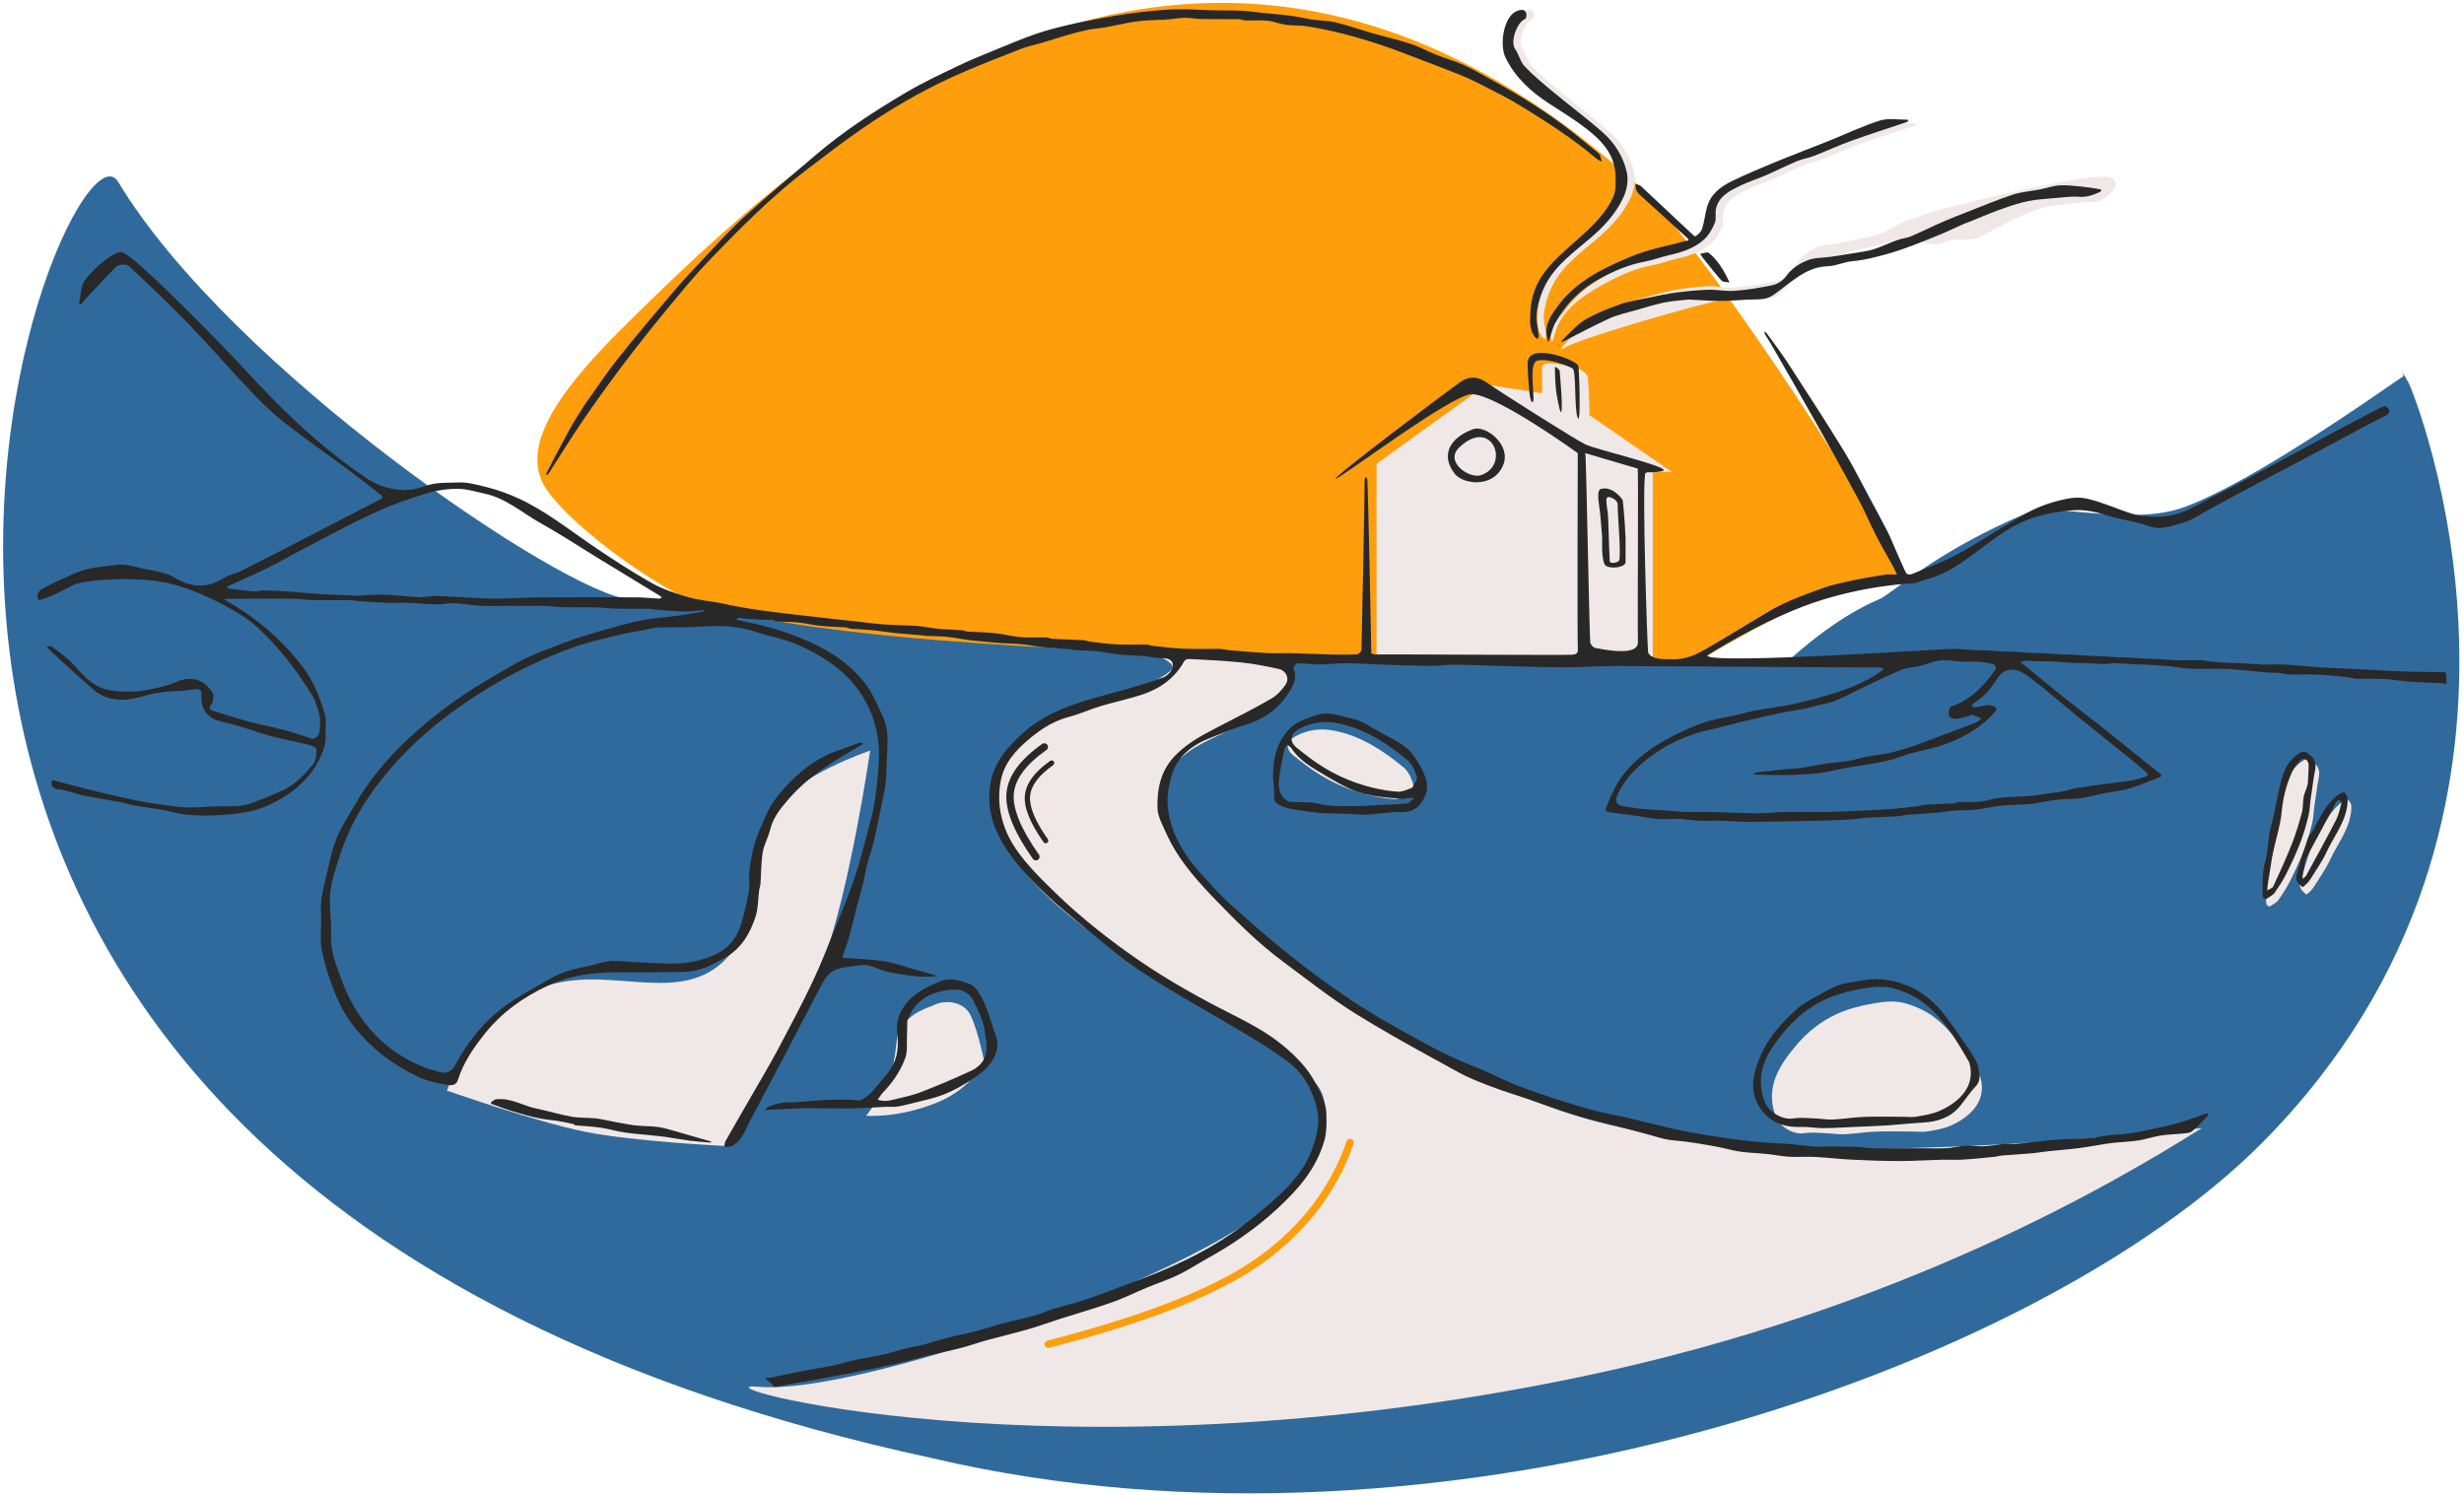 <svg width="178" height="108" viewBox="0 0 178 108" fill="none" xmlns="http://www.w3.org/2000/svg">
    <path fill-rule="evenodd" clip-rule="evenodd" d="M8.537 13.138C16.625 26.593 40.762 42.943 45.516 43.304C60.555 44.447 81.966 46.974 101.088 47.653L101.667 47.673C108.423 47.9 117.593 47.922 129.178 47.74C131.464 45.693 133.597 44.237 135.576 43.371L135.732 43.304C136.792 42.856 139.524 40.002 146.405 37.071C148.298 36.265 153.895 38.067 157.809 36.632L158 36.561C161.161 35.354 166.374 32.221 173.639 27.162C173.595 27.044 173.55 26.926 173.504 26.808C173.675 27.096 173.845 27.384 174.011 27.674C174.178 27.963 187.059 58.722 163.439 82.545C147.332 98.789 104.516 114.093 67.324 105.345C-27.271 84.904 4.582 6.559 8.537 13.138Z" fill="#306A9C"/>
    <path fill-rule="evenodd" clip-rule="evenodd" d="M167.367 60.514C167.895 59.546 168.321 58.548 169.248 57.916C169.36 57.84 169.583 57.744 169.626 57.787C169.745 57.905 169.863 58.091 169.864 58.251C169.876 59.748 168.903 60.864 168.318 62.128C168.01 62.795 167.57 63.401 167.184 64.031C167.107 64.157 167.011 64.275 166.908 64.38C166.811 64.478 166.608 64.64 166.595 64.627C166.432 64.469 166.226 64.302 166.172 64.1C166.117 63.897 166.196 63.644 166.26 63.427C166.491 62.65 166.729 61.874 166.991 61.107C167.061 60.902 167.222 60.728 167.367 60.514" fill="#F0E8E6"/>
    <path fill-rule="evenodd" clip-rule="evenodd" d="M167.212 58.084C167.137 58.572 167.136 59.047 167.028 59.495C166.866 60.167 166.665 60.835 166.414 61.479C166.123 62.229 165.782 62.961 165.421 63.68C165.183 64.154 164.887 64.601 164.586 65.039C164.48 65.192 164.277 65.279 164.121 65.399C163.787 65.655 163.703 65.248 163.705 65.157C163.723 64.331 163.68 63.506 163.929 62.686C164.111 62.087 164.095 61.431 164.2 60.806C164.271 60.384 164.406 59.974 164.497 59.556C164.633 58.929 164.748 58.297 164.886 57.67C165.121 56.602 165.369 55.544 166.427 54.927C166.638 54.803 166.737 54.804 166.95 54.943C167.43 55.255 167.633 55.617 167.506 56.201C167.375 56.811 167.324 57.438 167.212 58.084" fill="#F0E8E6"/>
    <path fill-rule="evenodd" clip-rule="evenodd" d="M143.06 77.823C142.14 76.231 141.218 74.623 139.727 73.493C139.111 73.026 138.35 72.681 137.601 72.478C136.915 72.291 136.179 72.346 135.429 72.48C134.511 72.644 133.625 72.843 132.78 73.219C131.576 73.753 130.56 74.558 129.726 75.56C128.509 77.019 127.516 78.557 128.263 80.618C128.543 81.392 129.531 82.005 130.361 81.871C130.863 81.79 131.389 81.852 131.904 81.87C132.339 81.884 132.776 81.97 133.208 81.949C133.956 81.914 134.7 81.788 135.448 81.76C136.382 81.725 137.319 81.752 138.255 81.752C138.588 81.752 138.929 81.799 139.252 81.741C139.816 81.641 140.402 81.552 140.919 81.323C142.196 80.76 143.586 79.628 143.06 77.823Z" fill="#F0E8E6"/>
    <path fill-rule="evenodd" clip-rule="evenodd" d="M62.573 80.608C62.573 80.608 64.774 80.81 67.578 79.704C70.382 78.597 71.081 76.587 71.081 76.587C71.081 76.587 70.479 73.704 69.91 73.028C69.312 72.316 68.189 72.278 67.578 72.567C67.006 72.838 65.831 73.076 65.039 74.321C64.623 74.976 64.868 76.217 64.186 78.141C63.931 78.859 62.573 80.608 62.573 80.608Z" fill="#F0E8E6"/>
    <path fill-rule="evenodd" clip-rule="evenodd" d="M32.29 78.796C32.29 78.796 38.772 81.071 42.296 81.774C45.82 82.477 52.302 82.788 52.302 82.788C52.302 82.788 57.547 74.657 59.482 69.423C61.416 64.19 62.861 54.23 62.861 54.23C62.861 54.23 57.491 56.004 55.589 58.741C53.687 61.477 55.269 66.544 52.302 69.423C48.794 72.828 43.385 69.346 38.654 71.561C33.923 73.777 32.29 78.796 32.29 78.796Z" fill="#F0E8E6"/>
    <path fill-rule="evenodd" clip-rule="evenodd" d="M54.881 100.193C61.971 100.822 87.63 91.95 93.302 85.837C95.077 83.923 96.7 80.119 95.034 78.252C90 72.611 68.132 65.206 72.462 55.209C73.909 51.87 82.873 49.493 82.873 49.493C82.873 49.493 84.448 48.709 84.664 48.332C84.879 47.954 83.985 47.548 83.985 47.548L93.302 47.703C93.302 47.703 93.181 50.018 91.965 50.945C88.602 53.506 84.664 53.506 83.985 57.197C83.037 62.353 92.475 69.59 97.529 72.364C110.352 79.403 114.244 86.036 159.057 81.505C153.111 85.224 137.455 94.625 114.131 99.486C76.033 107.426 49.069 99.678 54.881 100.193Z" fill="#F0E8E6"/>
    <path fill-rule="evenodd" clip-rule="evenodd" d="M118.33 13.385C122.532 17.201 134.465 35.35 136.634 39.891C136.749 40.13 137.213 41.833 137.213 41.833C137.213 41.833 132.521 42.768 129.875 43.888C127.228 45.008 122.53 47.861 122.53 47.861C122.53 47.861 109.008 47.994 100.172 47.697C83.372 47.132 63.181 46.818 51.213 43.888C48.614 43.252 41.499 38.377 39.454 35.317C37.275 32.058 41.053 27.552 45.335 23.332C57.289 11.551 85.798 -16.164 118.33 13.385Z" fill="#FF9E0C"/>
    <path d="M142.965 17.14C142.315 17.499 141.203 17.14 140.592 17.458C139.359 18.101 138.128 16.86 136.838 17.322C136.015 17.616 135.207 17.898 134.35 17.991C133.749 18.057 133.163 18.447 132.567 18.464C131.74 18.489 131.06 18.914 130.412 19.462C129.809 19.972 129.265 20.6 128.675 21.138C128.462 21.331 128.198 21.48 127.944 21.532C127.566 21.61 126.642 21.579 126.257 21.603C125.582 21.644 124.907 21.726 124.232 21.727C123.556 21.728 114.098 24.425 113.014 25.134C112.935 25.185 112.848 25.215 112.765 25.255C112.81 25.175 112.846 25.084 112.9 25.018C113.419 24.389 113.882 23.981 114.478 23.517C115.266 22.903 116.143 22.454 117.014 22.055C117.701 21.741 118.435 21.599 119.152 21.403C119.789 21.229 120.428 21.048 121.073 20.939C121.844 20.808 122.622 20.705 123.4 20.675C124.039 20.65 124.686 20.84 125.32 20.774C126.25 20.677 127.715 20.49 128.627 20.229C128.966 20.131 129.342 19.799 129.543 19.428C129.943 18.692 130.5 18.231 131.084 17.922C131.616 17.64 132.247 17.678 132.834 17.565C133.379 17.461 133.924 17.35 134.468 17.23C134.934 17.127 135.411 17.065 135.858 16.88C136.451 16.635 137.014 16.271 137.6 15.994C137.908 15.848 138.256 15.832 138.556 15.666C139.34 15.233 151.245 12.308 152.442 12.812C153.639 13.315 151.801 14.662 151.245 14.607C150.679 14.551 150.102 14.659 149.531 14.723C148.886 14.795 148.234 14.841 147.601 15.004C146.986 15.163 146.384 15.429 145.788 15.696C145.182 15.967 144.589 16.294 143.992 16.604C143.664 16.774 143.341 16.961 142.965 17.14Z" fill="#F0E8E6"/>
    <path d="M112.051 24.464C111.783 23.529 112.552 23.099 113.022 22.444C114.066 20.989 115.541 20.063 117.143 19.333C117.838 19.016 118.54 18.701 119.266 18.47C120.138 18.192 121.039 18.005 121.927 17.777C122.051 17.745 122.173 17.688 122.298 17.678C122.635 17.651 122.96 17.373 123.011 17.34C123.21 17.211 123.426 17.012 123.494 16.795C123.655 16.282 123.709 15.737 123.853 15.218C124.117 14.273 124.851 13.738 125.671 13.341C126.678 12.853 127.711 12.418 128.747 11.992C130.05 11.456 131.368 10.959 132.676 10.435C133.894 9.946 135.084 9.37 136.333 8.976C136.943 8.784 137.657 8.92 138.324 8.912C138.349 8.911 138.374 8.961 138.399 8.987C138.355 9.022 138.316 9.073 138.266 9.09C136.93 9.541 135.585 9.966 134.258 10.444C133.343 10.774 132.458 11.185 131.551 11.538C131.172 11.686 130.756 11.741 130.382 11.898C129.599 12.228 128.837 12.609 128.058 12.947C127.484 13.196 126.881 13.38 126.318 13.649C125.556 14.015 124.756 14.383 124.505 15.298C124.412 15.639 124.544 16.053 124.415 16.369C124.235 16.809 123.975 17.265 123.627 17.579C122.91 18.225 121.994 18.501 121.062 18.713C120.494 18.842 119.944 19.06 119.373 19.163C118.222 19.372 117.164 19.823 116.15 20.37C114.749 21.125 113.378 21.943 112.617 23.344C112.41 23.724 112.324 24.17 112.177 24.583C112.162 24.627 112.111 24.66 112.077 24.697C112.077 24.628 112.077 24.559 112.051 24.464Z" fill="#F0E8E6"/>
    <path d="M111.18 23.947C111.122 23.682 111.056 23.442 111.063 23.203C111.079 22.712 111.088 22.213 111.181 21.733C111.533 19.913 112.834 18.771 114.136 17.616C115.231 16.645 116.361 15.694 117.028 14.334C117.288 13.804 117.253 13.284 117.239 12.713C117.206 11.357 116.462 10.408 115.534 9.625C114.581 8.822 113.5 8.167 112.45 7.487C111.137 6.637 110.02 5.622 109.307 4.197C108.881 3.344 109.093 1.649 109.798 0.997C109.968 0.839 110.238 0.715 110.465 0.711C110.725 0.707 110.852 0.94 110.79 1.218C110.777 1.276 110.749 1.362 110.707 1.376C110.148 1.565 109.604 2.997 109.986 3.54C110.263 3.932 110.363 4.469 110.684 4.806C111.317 5.472 112.034 6.062 112.743 6.65C113.931 7.635 115.173 8.556 116.328 9.577C117.191 10.341 117.81 11.34 118.056 12.462C118.18 13.029 118.069 13.698 117.799 14.279C117.249 15.46 116.391 16.372 115.406 17.214C114.241 18.211 112.952 19.123 112.211 20.515C111.878 21.139 111.653 21.855 111.545 22.555C111.46 23.1 111.637 23.685 111.687 24.252C111.694 24.333 111.636 24.418 111.608 24.502C111.543 24.452 111.461 24.414 111.416 24.35C111.335 24.233 111.275 24.1 111.18 23.947Z" fill="#F0E8E6"/>
    <path fill-rule="evenodd" clip-rule="evenodd" d="M99.438 33.51V47.577L114.915 48.081H119.397V34.087H120.764L114.822 29.999C114.822 29.999 114.822 28.407 114.694 27.205C114.39 26.579 113.472 26.473 112.877 26.36C112.282 26.247 111.4 26.109 111.4 26.579C111.4 27.049 111.4 28.407 111.4 28.407L107.371 27.788L99.438 33.51Z" fill="#F0E8E6"/>
    <path fill-rule="evenodd" clip-rule="evenodd" d="M112.21 47.993L114.915 48.081L114.115 32.738L112.449 31.515L112.21 47.993Z" fill="#F0E8E6"/>
    <path fill-rule="evenodd" clip-rule="evenodd" d="M101.772 57.438C101.888 57.174 102.151 56.867 102.088 56.656C101.959 56.222 101.746 55.731 101.41 55.455C99.934 54.24 98.364 53.191 96.428 52.798C95.403 52.59 94.475 52.712 93.578 53.2C92.911 53.563 92.855 54.117 93.43 54.574C93.74 54.821 94.05 55.067 94.367 55.304C95.715 56.314 97.209 57.026 98.84 57.43C99.457 57.582 100.094 57.69 100.727 57.729C101.052 57.749 101.389 57.575 101.772 57.438" fill="#F0E8E6"/>
    <path fill-rule="evenodd" clip-rule="evenodd" d="M106.326 28.475C104.931 28.439 96.662 34.698 96.477 34.592C96.292 34.487 104.354 28.398 105.523 27.585C106.13 27.163 106.76 27.186 107.397 27.636C108.284 28.262 113.782 31.755 114.522 32.104C115.373 32.504 120.442 33.673 120.178 33.996C120.029 34.081 119.28 34.148 119.052 34.118C118.987 34.109 118.856 34.168 118.849 34.212C118.621 35.569 119.003 46.548 119.056 47.101C119.066 47.204 119.171 47.326 119.265 47.387C119.65 47.637 120.074 47.609 120.515 47.626L120.588 47.629C121.363 47.669 122.065 47.507 122.72 47.167C123.575 46.724 124.392 46.208 125.221 45.715C126.093 45.196 126.954 44.659 127.829 44.146C129.039 43.436 130.359 42.967 131.669 42.494C132.463 42.208 133.307 42.051 134.137 41.874C134.856 41.721 135.586 41.622 136.311 41.499L136.328 41.498L137.038 41.515C136.935 41.3 136.841 41.079 136.726 40.869C136.328 40.14 135.904 39.425 135.526 38.686C135.08 37.816 134.705 36.909 134.24 36.049C133.196 34.118 132.124 32.202 131.046 30.289C130.022 28.471 128.977 26.665 127.938 24.856C127.802 24.618 127.645 24.392 127.506 24.155C127.47 24.095 127.469 24.015 127.452 23.944C127.513 23.99 127.59 24.024 127.632 24.084C128.148 24.799 128.685 25.501 129.165 26.241C130.52 28.33 131.876 30.419 133.181 32.54C133.867 33.656 134.449 34.838 135.073 35.993C135.505 36.792 135.939 37.59 136.353 38.399C136.565 38.813 136.733 39.249 136.921 39.675L137.226 40.372C137.379 40.721 137.535 41.068 137.702 41.41C137.738 41.483 137.973 41.531 138.073 41.489C139.197 41.022 140.359 40.616 141.422 40.032C143.115 39.103 144.717 38.01 146.405 37.072C147.181 36.64 148.05 36.325 148.915 36.121C149.51 35.98 150.122 35.876 150.811 36.037C151.929 36.298 152.947 36.784 154.025 37.116C154.756 37.341 155.515 37.367 156.305 37.306C157.821 37.19 158.978 36.303 160.262 35.687C161.112 35.279 161.933 34.811 162.764 34.364C164.613 33.369 166.457 32.367 168.308 31.376C169.424 30.778 170.548 30.197 171.669 29.608C171.782 29.549 171.89 29.475 172.01 29.434L172.131 29.393C172.24 29.357 172.354 29.328 172.393 29.366L172.434 29.408C172.628 29.613 172.731 29.83 172.338 30.027C171.466 30.463 170.607 30.925 169.746 31.384C168.628 31.979 167.515 32.585 166.397 33.179C165.322 33.751 164.24 34.31 163.165 34.882C162.032 35.485 160.905 36.098 159.773 36.701C159.054 37.084 158.365 37.6 157.596 37.794C156.897 37.971 156.192 38.308 155.381 38.055L155.297 38.027C154.299 37.668 153.216 37.553 152.201 37.233C151.393 36.978 150.574 36.803 149.753 36.868C148.805 36.944 147.841 37.096 146.938 37.384C145.485 37.848 144.257 38.749 143.049 39.666L142.693 39.936C141.664 40.711 140.61 41.452 139.338 41.81C139.01 41.903 138.685 42.009 138.365 42.127C138.341 42.136 134.768 42.242 130.917 43.577C127.262 44.844 123.317 47.342 123.327 47.368C123.595 48.039 140.885 46.836 141.297 46.873C141.804 46.918 142.313 46.947 142.822 46.977C143.011 46.988 143.202 46.969 143.391 46.98C143.882 47.009 144.373 47.051 144.865 47.08C145.054 47.091 145.245 47.073 145.434 47.084C145.942 47.113 146.451 47.154 146.96 47.184C147.148 47.194 147.339 47.176 147.528 47.187C148.02 47.216 148.511 47.257 149.002 47.287C149.174 47.297 149.347 47.28 149.519 47.29C150.028 47.32 150.537 47.359 151.046 47.388C151.218 47.398 151.39 47.384 151.562 47.394C152.088 47.424 152.614 47.464 153.14 47.494C153.311 47.504 153.485 47.487 153.656 47.497C154.165 47.527 154.674 47.566 155.183 47.596C155.355 47.606 155.528 47.59 155.699 47.6C156.225 47.631 156.751 47.67 157.277 47.701C157.449 47.711 157.621 47.702 157.794 47.702C158.23 47.702 158.668 47.691 159.104 47.707C159.314 47.714 159.522 47.786 159.733 47.803C160.276 47.846 160.819 47.877 161.362 47.908C161.517 47.917 161.673 47.901 161.828 47.91C162.354 47.941 162.879 47.98 163.405 48.011C163.521 48.018 163.638 48.015 163.754 48.014L163.87 48.013C164.29 48.013 164.711 47.99 165.129 48.017C165.968 48.071 166.806 48.161 167.646 48.216C168.395 48.266 169.146 48.286 169.895 48.323C170.525 48.355 171.154 48.394 171.783 48.425L172.683 48.471C173.133 48.494 173.582 48.514 174.033 48.526C174.875 48.549 175.718 48.546 176.56 48.56C176.61 48.561 176.697 48.614 176.7 48.65C176.724 48.902 176.729 49.156 176.741 49.41C176.607 49.392 176.474 49.365 176.339 49.358C175.584 49.321 174.827 49.303 174.072 49.248C173.439 49.203 172.809 49.087 172.175 49.054C171.51 49.02 170.842 49.052 170.176 49.042C170.034 49.039 169.896 48.961 169.753 48.946L168.83 48.846C168.42 48.802 168.009 48.763 167.598 48.744C166.864 48.709 166.127 48.748 165.391 48.73C165.116 48.724 164.843 48.637 164.566 48.61C164.347 48.588 164.124 48.609 163.903 48.597C163.663 48.583 163.424 48.551 163.185 48.53C162.397 48.46 161.611 48.362 160.822 48.331C159.968 48.296 159.11 48.335 158.254 48.317C157.91 48.309 157.567 48.233 157.223 48.191C156.993 48.163 156.762 48.135 156.53 48.117C156.039 48.079 155.548 48.044 155.056 48.014C154.884 48.004 154.711 48.02 154.539 48.011C153.979 47.98 153.419 47.93 152.858 47.915C152.576 47.907 152.292 47.981 152.01 47.976C151.547 47.968 151.085 47.919 150.623 47.899C150.321 47.887 150.018 47.911 149.716 47.894C149.184 47.864 148.654 47.807 148.122 47.778C147.799 47.761 147.473 47.782 147.149 47.774C146.906 47.768 146.662 47.727 146.419 47.731C146.266 47.734 146.115 47.792 145.963 47.825C146.049 47.898 146.134 47.973 146.221 48.044C147.161 48.812 148.093 49.59 149.043 50.345C150.115 51.198 151.21 52.023 152.284 52.874C153.221 53.618 154.141 54.383 155.071 55.135C155.379 55.384 155.695 55.624 156.008 55.867C156.199 56.015 156.173 56.094 155.97 56.174L155.939 56.185C155.25 56.434 154.581 56.747 153.88 56.951C153.258 57.132 152.601 57.193 151.962 57.32C151.396 57.432 150.836 57.584 150.267 57.676C149.907 57.735 149.533 57.708 149.167 57.734C148.83 57.758 148.492 57.787 148.158 57.838C147.653 57.915 147.154 58.035 146.647 58.093C146.214 58.142 145.774 58.122 145.338 58.148C144.967 58.17 144.595 58.2 144.226 58.252C143.687 58.328 143.153 58.451 142.612 58.508C142.145 58.558 141.669 58.527 141.2 58.563C140.7 58.602 140.204 58.69 139.704 58.733C139.04 58.79 138.373 58.82 137.708 58.872C137.531 58.886 137.358 58.959 137.182 58.969C136.392 59.012 135.601 59.036 134.811 59.079C134.549 59.093 134.289 59.159 134.027 59.176C133.381 59.219 132.734 59.265 132.087 59.279C130.149 59.323 128.21 59.365 126.271 59.379C125.458 59.385 124.643 59.268 123.833 59.297C123.125 59.323 122.438 59.301 121.735 59.199C121.082 59.105 120.402 59.212 119.738 59.169C119.196 59.134 118.66 59.001 118.12 58.925C117.476 58.836 116.829 58.768 116.186 58.675C116.104 58.663 115.962 58.525 115.974 58.494L116.081 58.222C116.422 57.361 116.798 56.52 117.408 55.794C118.158 54.898 119.05 54.191 120.054 53.617L120.191 53.539C120.56 53.335 120.924 53.118 121.307 52.946L121.883 52.686C122.332 52.484 122.785 52.291 123.252 52.15C124.003 51.921 124.788 51.803 125.557 51.63C125.992 51.532 126.421 51.402 126.859 51.321C127.509 51.202 128.167 51.123 128.818 51.008C129.307 50.921 129.794 50.817 130.276 50.697C130.915 50.538 131.553 50.373 132.182 50.18C133.498 49.778 134.787 49.312 135.906 48.475C135.964 48.431 136.033 48.401 136.098 48.364C136.014 48.316 135.936 48.251 135.846 48.224C135.767 48.2 135.675 48.219 135.589 48.219L134.521 48.22C134.343 48.22 134.164 48.22 133.986 48.219L125.349 48.166C122.469 48.148 119.59 48.133 116.711 48.121C115.536 48.117 114.361 48.215 113.187 48.212C111.581 48.207 109.975 48.154 108.37 48.114C107.264 48.087 106.158 48.03 105.052 48.019C104.498 48.014 103.943 48.115 103.389 48.109C102.145 48.096 100.902 48.051 99.658 48.011C98.845 47.985 98.033 47.92 97.22 47.917C96.579 47.914 95.939 48.002 95.298 48.005C94.778 48.008 94.258 47.922 93.738 47.927C93.63 47.928 93.407 48.211 93.435 48.275C93.781 49.043 93.359 49.658 92.987 50.214C92.254 51.309 91.202 52.003 89.925 52.385C89.189 52.606 88.475 52.9 87.758 53.182L87.489 53.287C86.11 53.821 85.006 54.651 84.6 56.154C84.395 56.915 84.271 57.67 84.387 58.493C84.642 60.31 85.534 61.76 86.715 63.073L86.802 63.169C87.446 63.874 88.074 64.602 88.782 65.239C90.227 66.538 91.685 67.829 93.206 69.037C94.693 70.218 96.229 71.345 97.81 72.397C99.173 73.303 100.619 74.087 102.046 74.893C102.964 75.412 103.901 75.9 104.853 76.353C105.652 76.734 106.489 77.035 107.301 77.389C108.019 77.702 108.714 78.074 109.442 78.358C110.45 78.751 111.474 79.104 112.502 79.439C113.431 79.741 114.37 80.019 115.315 80.265C116.124 80.475 116.951 80.613 117.766 80.803C118.817 81.048 119.86 81.329 120.914 81.563C121.714 81.741 122.522 81.882 123.33 82.017C124.06 82.14 124.793 82.242 125.526 82.337C126.162 82.419 126.801 82.49 127.44 82.543C128.057 82.594 128.677 82.602 129.293 82.653C129.927 82.706 130.557 82.801 131.191 82.851C131.491 82.875 131.796 82.829 132.099 82.83C132.773 82.834 133.447 82.837 134.121 82.86C134.538 82.875 134.954 82.95 135.37 82.955C136.542 82.969 137.714 82.96 138.886 82.96C139.46 82.96 140.036 82.987 140.609 82.953C141.237 82.915 141.876 82.708 142.485 82.782C143.227 82.873 143.921 82.764 144.636 82.658C144.962 82.61 145.304 82.676 145.634 82.645C146.586 82.555 147.535 82.422 148.489 82.346C149.317 82.281 150.15 82.287 150.979 82.229C151.408 82.2 151.829 82.085 152.257 82.033C152.683 81.982 153.115 81.974 153.541 81.922C153.99 81.867 154.44 81.802 154.882 81.706C155.76 81.516 156.641 81.329 157.506 81.09C158.14 80.915 158.75 80.658 159.373 80.442C159.411 80.429 159.486 80.439 159.503 80.464C159.524 80.498 159.524 80.578 159.499 80.604C159.126 80.986 158.768 81.388 158.358 81.727C158.235 81.829 158.043 81.858 157.856 81.877L157.693 81.894C157.16 81.952 156.62 81.955 156.093 82.038C155.557 82.123 155.038 82.306 154.502 82.392C153.959 82.478 153.405 82.494 152.857 82.548C152.589 82.574 152.321 82.609 152.055 82.651C151.413 82.751 150.775 82.874 150.131 82.955C149.42 83.045 148.705 83.093 147.993 83.169C147.577 83.213 147.165 83.29 146.749 83.326C146.053 83.387 145.353 83.423 144.656 83.48C144.462 83.496 144.272 83.559 144.078 83.578L143.308 83.654C142.795 83.704 142.282 83.751 141.768 83.781C141.247 83.812 140.722 83.776 140.2 83.79C139.197 83.816 138.195 83.885 137.192 83.883C136.046 83.881 134.899 83.838 133.754 83.782C132.879 83.739 132.008 83.631 131.133 83.587C130.502 83.555 129.867 83.607 129.237 83.572C128.723 83.544 128.215 83.432 127.702 83.377C127.241 83.327 126.776 83.309 126.314 83.269C126.028 83.243 125.742 83.215 125.46 83.163C125.122 83.101 124.789 83.01 124.452 82.937C124.145 82.871 123.837 82.807 123.528 82.755C122.962 82.659 122.396 82.565 121.828 82.487C121.367 82.424 120.899 82.409 120.442 82.329C120.058 82.262 119.687 82.131 119.309 82.03L117.519 81.549C117.22 81.469 116.922 81.39 116.623 81.312C115.792 81.095 114.948 80.922 114.129 80.668C112.921 80.293 111.729 79.863 110.53 79.457C109.593 79.14 108.645 78.849 107.72 78.498L107.317 78.344C106.645 78.085 105.976 77.81 105.35 77.465L103.218 76.293C101.443 75.315 99.674 74.324 97.956 73.254C96.141 72.123 94.454 70.783 92.731 69.509C90.827 68.101 89.163 66.422 87.534 64.716L87.285 64.453C86.125 63.218 85.043 61.912 84.319 60.358L84.243 60.191C83.982 59.605 83.632 58.988 83.617 58.378C83.584 57.012 83.838 55.697 84.859 54.627C85.669 53.78 86.651 53.221 87.658 52.695L88.317 52.353C89.498 51.741 90.689 51.145 91.837 50.477C92.245 50.24 92.602 49.853 92.872 49.459C93.169 49.028 92.912 48.449 92.39 48.334C91.493 48.136 90.586 47.956 89.674 47.861C88.415 47.729 87.147 47.678 85.883 47.607C85.773 47.601 85.601 47.674 85.553 47.762C84.88 48.984 83.825 49.743 82.54 50.172C81.544 50.505 80.508 50.715 79.501 51.018C78.749 51.244 78.027 51.581 77.268 51.779C76.251 52.044 75.364 52.564 74.579 53.201L74.355 53.386C73.39 54.196 72.527 55.118 72.285 56.462C72.106 57.463 72.156 58.411 72.456 59.411C72.89 60.861 73.784 61.959 74.767 63.022C75.258 63.553 75.781 64.056 76.3 64.56C77.906 66.116 79.643 67.508 81.461 68.814C83.603 70.354 85.865 71.669 88.207 72.876L88.759 73.158C90.109 73.845 91.467 74.531 92.652 75.51C93.602 76.296 94.465 77.158 95.034 78.252L95.221 78.613C95.517 79.193 95.796 79.81 95.813 80.413L95.823 80.761C95.835 81.309 95.825 81.882 95.656 82.46C95.067 84.476 93.756 85.952 92.289 87.31C90.786 88.703 89.106 89.875 87.308 90.87C86.575 91.275 85.873 91.74 85.122 92.106C84.403 92.455 83.635 92.702 82.894 93.009C82.046 93.361 81.221 93.776 80.357 94.081C79.132 94.515 77.88 94.87 76.641 95.265C75.85 95.518 75.07 95.807 74.272 96.037C73.294 96.32 72.3 96.548 71.318 96.818C70.676 96.995 70.047 97.226 69.402 97.392C68.594 97.6 67.772 97.758 66.961 97.955C66.179 98.144 65.407 98.376 64.624 98.553C63.632 98.777 62.633 98.971 61.635 99.168C60.746 99.343 59.854 99.507 58.963 99.669C58.17 99.813 57.376 99.947 56.583 100.087C56.369 100.124 56.155 100.201 55.944 100.193C55.854 100.189 55.778 100.005 55.682 99.919C55.546 99.797 55.397 99.69 55.253 99.576C55.451 99.552 55.653 99.541 55.848 99.501C56.498 99.367 57.144 99.21 57.795 99.084C58.559 98.936 59.33 98.826 60.093 98.671C60.644 98.559 61.183 98.384 61.734 98.266C62.455 98.112 63.187 98.004 63.906 97.843C64.432 97.725 64.944 97.543 65.467 97.41C65.849 97.314 66.246 97.271 66.627 97.171C67.263 97.003 67.887 96.793 68.523 96.63C69.159 96.466 69.809 96.355 70.445 96.19C71.112 96.017 71.765 95.792 72.431 95.616C73.195 95.415 73.971 95.26 74.733 95.05C75.182 94.927 75.607 94.716 76.053 94.58C76.82 94.345 77.606 94.17 78.364 93.912C79.466 93.538 80.551 93.117 81.64 92.707L82.381 92.429C82.875 92.243 83.367 92.053 83.853 91.849C86.229 90.85 88.482 89.634 90.484 87.995L90.959 87.605C91.592 87.084 92.218 86.554 92.797 85.978C93.634 85.145 94.359 84.2 94.767 83.078C95.007 82.421 95.216 81.715 95.234 81.025C95.251 80.38 95.066 79.734 94.814 79.086C94.452 78.151 93.915 77.389 93.171 76.814C92.161 76.034 91.066 75.356 89.97 74.695C87.519 73.218 84.989 71.864 82.599 70.296C80.991 69.242 79.522 67.971 78.031 66.745L77.751 66.515C76.772 65.717 75.808 64.889 74.923 63.989C73.702 62.746 72.544 61.452 71.877 59.777C71.547 58.949 71.44 58.147 71.476 57.275C71.557 55.346 72.653 54.044 74.02 52.856C75.321 51.726 76.857 51.096 78.466 50.603C79.458 50.299 80.47 50.058 81.466 49.767C82.326 49.515 83.187 49.259 84.024 48.944C84.284 48.846 84.573 48.585 84.664 48.332C84.852 47.804 84.557 47.55 83.985 47.548C83.513 47.546 83.043 47.435 82.57 47.395C81.988 47.347 81.401 47.343 80.82 47.283C80.294 47.228 79.776 47.098 79.25 47.047C78.716 46.995 78.175 47.002 77.638 46.975C77.544 46.971 77.453 46.915 77.358 46.908C76.728 46.859 76.095 46.831 75.466 46.767C74.904 46.711 74.348 46.599 73.786 46.544C73.27 46.494 72.75 46.488 72.232 46.461C72.166 46.458 72.1 46.447 72.034 46.441C71.376 46.379 70.716 46.329 70.06 46.251C69.501 46.185 68.948 46.064 68.388 46.008C67.888 45.958 67.381 45.965 66.878 45.943C66.797 45.94 66.717 45.911 66.636 45.904C65.975 45.847 65.313 45.802 64.653 45.735C64.123 45.681 63.597 45.587 63.066 45.535C62.536 45.483 62.003 45.467 61.472 45.424C61.346 45.414 61.226 45.337 61.101 45.328C60.483 45.285 59.863 45.277 59.248 45.214C58.706 45.159 58.172 45.024 57.63 44.969C57.129 44.919 56.621 44.933 56.117 44.906C56.01 44.901 55.906 44.818 55.798 44.811C55.163 44.769 54.528 44.742 53.893 44.701C53.702 44.689 53.513 44.638 53.322 44.626C53.282 44.623 53.237 44.715 53.194 44.764L53.285 44.794C53.3 44.799 53.316 44.803 53.331 44.807C53.863 44.923 54.4 45.022 54.927 45.159C55.553 45.322 56.181 45.489 56.79 45.703C58.942 46.462 60.971 47.458 62.428 49.279C62.979 49.968 63.335 50.824 63.718 51.632C63.92 52.056 64.07 52.537 64.1 53.002C64.147 53.727 64.075 54.461 64.048 55.191C64.032 55.657 64.032 56.127 63.978 56.589C63.927 57.037 63.822 57.479 63.73 57.921L63.479 59.141C63.353 59.75 63.224 60.359 63.084 60.966C62.974 61.443 62.782 61.901 62.661 62.375C62.537 62.861 62.467 63.36 62.347 63.847C62.209 64.409 62.034 64.962 61.888 65.522C61.728 66.137 61.596 66.76 61.426 67.371L61.326 67.73C61.224 68.088 61.114 68.445 60.978 68.79L60.907 68.961C60.809 69.188 60.847 69.198 61.004 69.208L61.055 69.211C61.994 69.278 62.94 69.307 63.87 69.446C64.56 69.549 65.228 69.799 65.905 69.987C66.446 70.138 66.985 70.295 67.525 70.45C67.57 70.463 67.614 70.483 67.659 70.5C67.615 70.517 67.572 70.55 67.528 70.55C67.103 70.554 66.674 70.589 66.253 70.544C65.563 70.47 64.872 70.375 64.194 70.227C63.709 70.121 63.253 69.89 62.771 69.76C62.541 69.698 62.279 69.713 62.038 69.744L61.697 69.787C61.3 69.838 60.901 69.897 60.519 70.004C59.889 70.182 59.583 70.71 59.303 71.236L59.211 71.41C58.414 72.908 57.647 74.421 56.859 75.924C55.973 77.611 55.076 79.293 54.186 80.978L54.114 81.118C53.797 81.752 53.55 82.44 52.87 82.803C52.727 82.88 52.522 82.842 52.345 82.857C52.361 82.724 52.34 82.569 52.4 82.461C53.049 81.316 53.712 80.178 54.368 79.036C54.967 77.993 55.588 76.96 56.154 75.898C57.017 74.277 57.879 72.652 58.67 70.995C59.278 69.722 59.789 68.401 60.319 67.091L60.653 66.27C61.041 65.312 61.424 64.35 61.754 63.372C62.135 62.243 62.414 61.08 62.72 59.927C62.903 59.241 63.11 58.554 63.201 57.853L63.262 57.383C63.393 56.362 63.513 55.334 63.494 54.312C63.477 53.421 63.299 52.49 62.983 51.656C62.301 49.859 61.04 48.493 59.398 47.5C58.316 46.846 57.186 46.302 55.931 46.034C55.229 45.884 54.558 45.595 53.856 45.442C53.266 45.313 52.653 45.241 52.049 45.233C51.196 45.22 50.343 45.299 49.489 45.321C48.857 45.337 48.223 45.3 47.593 45.333C47.217 45.353 46.845 45.462 46.471 45.531C45.911 45.634 45.342 45.708 44.791 45.847C43.644 46.137 42.479 46.386 41.37 46.786C38.52 47.815 35.845 49.214 33.36 50.947C31.677 52.121 30.105 53.444 28.717 54.963C27.225 56.597 25.942 58.383 25.07 60.43C24.731 61.225 24.462 62.054 24.213 62.883C24.037 63.471 23.874 64.081 23.84 64.688C23.796 65.451 23.895 66.221 23.922 66.989C23.935 67.379 23.897 67.773 23.932 68.161C23.965 68.526 24.034 68.894 24.138 69.247C24.284 69.746 24.47 70.234 24.649 70.724C25.634 73.421 27.32 75.52 29.927 76.8C30.517 77.089 31.157 77.302 31.795 77.464C32.225 77.574 32.615 77.45 32.872 76.974C33.884 75.097 35.213 73.481 37.016 72.311C37.931 71.717 38.895 71.197 39.845 70.659C40.638 70.21 41.503 69.978 42.397 69.822C42.945 69.726 43.476 69.489 44.026 69.444C44.647 69.394 45.28 69.488 45.907 69.518L46.062 69.519C47.019 69.553 47.978 69.644 48.932 69.605C49.8 69.57 50.639 69.406 51.48 69.05C52.694 68.538 53.308 67.669 53.618 66.494L53.812 65.729C53.925 65.276 54.033 64.822 54.102 64.362C54.177 63.863 54.075 63.338 54.142 62.837C54.236 62.137 54.371 61.435 54.57 60.758C54.721 60.245 54.973 59.764 55.183 59.268L55.251 59.102C55.68 58.019 56.42 57.144 57.228 56.353C58.183 55.417 59.272 54.64 60.572 54.212C61.082 54.045 61.575 53.829 62.081 53.653C62.158 53.627 62.27 53.701 62.365 53.729L62.253 53.803C62.234 53.815 62.215 53.827 62.196 53.838L61.853 54.038C60.085 55.071 58.346 56.147 56.983 57.718L56.847 57.876C56.326 58.483 55.836 59.115 55.638 59.933C55.502 60.492 55.194 61.015 55.1 61.577C54.977 62.321 54.993 63.087 54.939 63.843C54.928 64.003 54.862 64.158 54.841 64.318C54.762 64.936 54.781 65.583 54.598 66.168C54.209 67.417 53.558 68.532 52.372 69.198C51.731 69.559 51.057 69.915 50.353 70.093C49.723 70.252 49.043 70.231 48.379 70.236L48.237 70.237C46.956 70.256 45.675 70.232 44.394 70.245C42.727 70.261 41.085 70.504 39.574 71.212C37.811 72.038 36.24 73.146 35.006 74.703C34.204 75.715 33.477 76.759 33.09 77.996C32.928 78.515 32.497 78.412 32.231 78.364L31.958 78.314C31.319 78.193 30.672 78.038 30.102 77.753C29.187 77.297 28.291 76.754 27.498 76.112C26.117 74.994 24.979 73.633 24.291 71.98C23.846 70.91 23.475 69.787 23.25 68.652C23.094 67.865 23.225 67.026 23.198 66.209L23.19 66.046C23.14 65.248 23.273 64.486 23.463 63.726L23.5 63.583C23.752 62.612 23.906 61.603 24.271 60.678C24.608 59.825 25.117 59.038 25.585 58.239L25.685 58.068C26.646 56.399 27.873 54.932 29.254 53.605C31.041 51.886 33.027 50.417 35.16 49.152L36.03 48.634C36.611 48.291 37.195 47.953 37.796 47.651C38.477 47.308 39.196 47.04 39.91 46.764L40.147 46.672C40.766 46.43 41.39 46.198 42.023 45.998C42.899 45.721 43.782 45.467 44.669 45.225C45.291 45.055 45.917 44.887 46.552 44.781C47.325 44.652 48.109 44.6 48.886 44.494C49.52 44.407 50.151 44.291 50.782 44.185C50.825 44.178 50.865 44.15 50.906 44.131C50.861 44.115 50.815 44.083 50.771 44.086C50.337 44.116 49.902 44.189 49.469 44.179C48.747 44.162 48.026 44.094 47.305 44.044C47.158 44.033 47.013 43.984 46.867 43.983C46.068 43.977 45.269 43.992 44.471 43.975C44.002 43.966 43.535 43.891 43.066 43.881C42.285 43.865 41.503 43.889 40.722 43.872C40.254 43.862 39.786 43.788 39.317 43.778C38.706 43.764 38.095 43.77 37.484 43.772L37.025 43.773C36.261 43.773 35.496 43.8 34.733 43.765C34.088 43.736 33.447 43.607 32.802 43.577C32.388 43.557 31.968 43.67 31.553 43.662C30.811 43.648 30.071 43.575 29.33 43.548C28.891 43.532 28.449 43.578 28.01 43.56C27.271 43.529 26.534 43.471 25.796 43.42C25.649 43.41 25.503 43.363 25.356 43.362C24.454 43.357 23.552 43.371 22.651 43.355C22.182 43.347 21.714 43.27 21.246 43.261C20.447 43.244 19.648 43.256 18.85 43.256L17.218 43.256C16.946 43.257 16.674 43.257 16.402 43.259C16.326 43.259 16.249 43.293 16.172 43.311L16.315 43.383C16.339 43.395 16.362 43.408 16.385 43.421C18.037 44.373 19.537 45.521 20.823 46.932C21.684 47.877 22.47 48.88 22.941 50.086C23.162 50.65 23.38 51.223 23.515 51.811C23.597 52.167 23.482 52.564 23.519 52.936C23.568 53.428 23.477 53.888 23.301 54.333C22.757 55.707 21.833 56.749 20.579 57.533C19.73 58.064 18.842 58.48 17.866 58.659C17.103 58.799 16.324 58.873 15.549 58.91C14.857 58.943 14.157 58.927 13.468 58.856C12.88 58.796 12.306 58.612 11.721 58.509C11.095 58.398 10.461 58.331 9.835 58.221C9.434 58.15 9.044 58.017 8.644 57.942C7.803 57.784 6.955 57.658 6.116 57.493C5.704 57.412 5.304 57.268 4.897 57.163L4.69 57.109C4.551 57.074 4.412 57.041 4.272 57.025L4.167 57.015C3.826 56.994 3.623 56.702 3.768 56.376C3.775 56.361 3.868 56.376 3.918 56.389C4.343 56.501 4.765 56.619 5.19 56.729L6.227 56.996C6.573 57.085 6.92 57.171 7.267 57.253C8.127 57.456 8.989 57.655 9.856 57.831C10.377 57.936 10.902 58.021 11.429 58.097L12.157 58.199C12.639 58.267 13.123 58.328 13.607 58.34C14.269 58.357 14.934 58.273 15.598 58.252C16.109 58.236 16.622 58.274 17.132 58.24C17.474 58.217 17.826 58.152 18.147 58.033C18.916 57.749 19.68 57.447 20.425 57.105C21.331 56.688 21.998 55.952 22.626 55.214C22.846 54.956 22.852 54.479 22.86 54.1C22.862 54.005 22.503 53.861 22.293 53.81C21.377 53.585 20.447 53.412 19.535 53.171C18.81 52.98 18.108 52.707 17.389 52.494C16.857 52.336 16.31 52.227 15.777 52.073C14.976 51.842 14.5 51.166 14.562 50.387C14.563 50.376 14.527 50.36 14.529 50.351C14.649 49.828 14.407 49.703 13.769 49.828C13.203 49.938 12.613 49.926 12.035 49.979C11.735 50.007 11.433 50.041 11.138 50.102C10.425 50.25 9.722 50.509 9.005 50.549C8.235 50.592 7.454 50.411 6.831 49.885C6.187 49.342 5.566 48.771 4.94 48.206C4.474 47.785 4.017 47.355 3.557 46.927C3.486 46.86 3.425 46.782 3.36 46.709C3.488 46.706 3.657 46.649 3.736 46.71C4.273 47.122 4.851 47.504 5.299 48.002L5.63 48.37C6.184 48.979 6.765 49.551 7.574 49.779C8.217 49.959 8.924 49.98 9.598 49.959C10.236 49.939 10.875 49.795 11.504 49.658C11.9 49.572 12.295 49.453 12.671 49.299L12.811 49.24C13.529 48.924 14.346 48.979 14.906 49.518L15.097 49.711C15.283 49.903 15.466 50.129 15.409 50.446L15.397 50.497C15.377 50.579 15.386 50.676 15.345 50.744L15.242 50.918C15.069 51.22 15.105 51.264 15.489 51.385L15.615 51.424C16.411 51.668 17.203 51.929 18.006 52.142C18.886 52.376 19.782 52.546 20.662 52.779C21.284 52.943 21.891 53.163 22.502 53.365C22.755 53.448 23.072 53.154 23.093 52.773C23.113 52.4 23.166 52.009 23.081 51.656C22.959 51.154 22.795 50.636 22.526 50.201C21.382 48.352 20.057 46.634 18.435 45.179C17.43 44.276 14.402 42.605 12.027 42.106C9.652 41.607 5.918 41.889 5.19 42.312C4.462 42.736 3.37 43.223 2.884 43.352C2.842 43.363 2.746 43.311 2.733 43.27C2.595 42.812 2.933 42.597 3.24 42.439C3.963 42.064 4.705 41.721 5.454 41.4C6.441 40.977 7.516 40.922 8.56 40.804C9.127 40.74 9.73 40.96 10.312 41.074C10.888 41.185 11.465 41.298 12.027 41.461C12.33 41.549 12.603 41.74 12.888 41.889C14.02 42.477 15.111 42.451 16.2 41.745C16.545 41.522 16.992 41.464 17.365 41.277C18.997 40.457 20.62 39.62 22.244 38.783C23.826 37.969 25.404 37.147 26.983 36.329C27.184 36.225 27.392 36.133 27.585 36.016C27.617 35.997 27.619 35.838 27.583 35.81C26.831 35.219 26.08 34.626 25.312 34.056C23.772 32.914 22.199 31.814 20.684 30.639C19.858 29.997 19.079 29.279 18.357 28.521C16.768 26.852 15.259 25.105 13.66 23.446C12.258 21.992 10.791 20.6 9.312 19.224C9.15 19.074 8.593 19.09 8.427 19.247C7.626 20.006 6.895 20.839 6.141 21.648C6.062 21.733 6 21.834 5.918 21.916C5.871 21.963 5.799 21.986 5.738 22.02C5.734 21.952 5.716 21.882 5.729 21.818C5.828 21.326 5.838 20.784 6.064 20.358C6.288 19.934 7.934 18.218 8.766 18.218C9.598 18.218 17.011 25.972 17.011 25.972C18.136 27.196 19.271 28.412 20.456 29.575C22.287 31.373 24.245 33.039 26.375 34.487C27.373 35.166 28.489 35.49 29.685 35.38C30.256 35.328 30.802 35.037 31.374 34.944C31.923 34.855 32.491 34.885 33.051 34.857C33.759 34.82 34.425 35.015 35.104 35.18C35.924 35.38 36.703 35.662 37.467 36.015C39.398 36.905 41.05 38.225 42.791 39.413C44.179 40.359 45.592 41.279 47.053 42.106C47.865 42.565 48.78 42.87 49.682 43.135C50.45 43.36 51.264 43.426 52.057 43.568C52.301 43.612 52.539 43.687 52.782 43.73L53.606 43.878C54.017 43.951 54.43 44.02 54.844 44.08C55.678 44.199 56.516 44.294 57.353 44.393C58.258 44.5 59.163 44.602 60.069 44.703C60.707 44.775 61.345 44.841 61.983 44.911C62.604 44.979 63.224 45.069 63.846 45.112C64.658 45.168 65.474 45.169 66.286 45.227C66.765 45.261 67.239 45.378 67.718 45.423C68.317 45.478 68.919 45.492 69.519 45.535C69.645 45.544 69.765 45.623 69.89 45.631C70.559 45.673 71.232 45.676 71.898 45.746C72.504 45.809 73.099 45.981 73.704 46.031C74.332 46.083 74.966 46.041 75.597 46.053C75.722 46.055 75.844 46.141 75.969 46.148C76.758 46.19 77.549 46.217 78.339 46.259C78.464 46.265 78.584 46.341 78.71 46.355C79.376 46.43 80.042 46.524 80.71 46.557C81.41 46.592 82.112 46.559 82.813 46.57C82.972 46.572 83.128 46.65 83.287 46.666C84.04 46.741 84.792 46.837 85.546 46.867C86.401 46.902 87.258 46.868 88.114 46.88C88.342 46.883 88.567 46.957 88.795 46.976L89.884 47.066C90.429 47.11 90.974 47.151 91.519 47.18C92.092 47.21 92.668 47.173 93.243 47.188C94.217 47.213 95.19 47.262 96.164 47.286C96.79 47.301 97.418 47.305 98.042 47.274C98.156 47.268 98.349 47.068 98.352 46.954C98.362 46.591 98.604 34.997 98.58 34.649C98.576 34.585 98.636 34.517 98.666 34.451C98.705 34.509 98.772 34.564 98.778 34.625C98.82 35.121 99.058 46.278 99.059 47.18C99.059 47.216 99.251 47.287 99.351 47.283C99.786 47.262 112.964 47.344 113.581 47.303C113.827 47.286 114.015 47.214 113.986 46.89C113.934 46.285 113.979 32.738 113.979 32.738C113.979 32.738 108.157 28.521 106.326 28.475ZM140.124 47.723C139.483 47.806 138.869 48.138 138.229 48.192C137.404 48.262 136.74 48.686 136.028 48.992C134.896 49.478 133.816 50.087 132.689 50.584C132.195 50.802 131.634 50.866 131.108 51.014C130.874 51.08 130.289 51.218 130.258 51.223L129.563 51.338C129.216 51.397 128.869 51.458 128.524 51.531C127.666 51.714 126.81 51.913 125.957 52.117C125.252 52.286 124.552 52.48 123.847 52.648L123.423 52.746C122.147 53.028 120.957 53.521 119.867 54.224C118.622 55.028 117.529 55.999 116.871 57.373C116.626 57.885 116.756 58.182 117.267 58.249C117.418 58.269 117.569 58.296 117.721 58.317C118.052 58.364 118.383 58.424 118.716 58.452C119.264 58.498 119.813 58.522 120.362 58.559C120.83 58.591 121.298 58.643 121.767 58.658C122.323 58.675 122.881 58.651 123.438 58.664C124.63 58.692 125.822 58.748 127.014 58.758C127.637 58.764 128.26 58.677 128.883 58.667C129.906 58.65 130.929 58.675 131.951 58.658C132.504 58.649 133.057 58.629 133.611 58.605L134.717 58.557C135.346 58.53 135.976 58.503 136.604 58.452C137.255 58.399 137.903 58.321 138.552 58.246C138.695 58.229 138.832 58.157 138.975 58.149C139.696 58.106 140.417 58.08 141.138 58.038C141.263 58.031 141.385 57.946 141.509 57.943C142.002 57.93 142.5 57.973 142.988 57.922C143.491 57.869 143.981 57.691 144.484 57.638C145.189 57.563 145.902 57.569 146.609 57.512C147.078 57.474 147.543 57.383 148.01 57.318C148.342 57.273 148.678 57.247 149.007 57.183C149.353 57.116 149.689 56.987 150.037 56.931C150.828 56.804 151.623 56.703 152.417 56.595C152.958 56.521 153.503 56.472 154.04 56.375C154.405 56.309 154.759 56.183 155.114 56.069C155.141 56.061 155.165 55.903 155.135 55.876C154.786 55.564 154.432 55.257 154.068 54.963C152.662 53.827 151.249 52.699 149.843 51.562C148.706 50.641 147.616 49.657 146.432 48.803C145.547 48.164 144.784 48.281 144.34 48.953L144.22 49.133C143.775 49.791 143.297 50.395 142.587 50.792C142.521 50.829 142.48 50.911 142.428 50.972C142.511 51.019 142.601 51.115 142.678 51.106C143.016 51.063 143.349 50.961 143.688 50.94C143.86 50.93 144.044 51.038 144.211 51.118C144.231 51.128 144.204 51.323 144.148 51.389C143.048 52.683 141.6 53.427 140.016 53.932C139.36 54.141 138.675 54.255 138.011 54.439C137.493 54.582 136.994 54.796 136.473 54.927C135.885 55.074 135.283 55.169 134.685 55.274C134.281 55.346 133.871 55.386 133.467 55.46C132.946 55.555 132.43 55.68 131.909 55.774C131.582 55.834 131.249 55.874 130.917 55.899C130.348 55.941 129.778 55.984 129.208 55.993C128.458 56.004 127.708 55.985 126.958 55.971C126.844 55.969 126.73 55.925 126.616 55.901C126.77 55.856 126.921 55.793 127.078 55.771C127.332 55.735 127.59 55.732 127.845 55.705C128.209 55.666 128.571 55.61 128.935 55.575C129.334 55.537 129.737 55.538 130.133 55.48C130.736 55.393 131.332 55.255 131.936 55.165C132.464 55.087 133.002 55.066 133.528 54.978C133.974 54.904 134.407 54.754 134.851 54.669C135.391 54.566 135.945 54.527 136.48 54.403C137.095 54.26 137.702 54.076 138.3 53.872C139.004 53.632 139.693 53.35 140.389 53.089C141.158 52.8 141.93 52.523 142.694 52.223C142.857 52.159 142.991 52.018 143.139 51.913C142.924 51.819 142.712 51.714 142.491 51.639C142.434 51.619 142.349 51.701 142.272 51.72C141.964 51.797 141.658 51.907 141.345 51.93C141.068 51.95 140.752 51.89 140.769 51.497C140.776 51.341 140.845 51.087 140.947 51.052C142.351 50.56 143.33 49.568 144.147 48.384C144.199 48.308 144.144 48.044 144.091 48.028C143.762 47.93 143.422 47.847 143.08 47.82C142.639 47.785 142.194 47.82 141.751 47.803C141.207 47.781 140.654 47.655 140.124 47.723ZM114.522 32.738L114.547 33.121C114.6 33.977 114.817 45.703 114.88 46.41C114.892 46.544 115.11 46.796 115.231 46.813C115.643 46.872 118.324 47.494 118.324 46.41C118.289 44.806 118.364 33.87 118.309 33.855C117.796 33.717 114.642 32.763 114.522 32.738ZM31.05 35.586C29.915 35.91 28.789 36.294 27.704 36.757C26.459 37.29 25.254 37.918 24.049 38.538C22.641 39.261 21.252 40.021 19.852 40.761C19.443 40.977 19.029 41.187 18.609 41.382C17.925 41.699 17.234 42 16.548 42.312C16.485 42.34 16.433 42.395 16.376 42.437C16.441 42.469 16.503 42.521 16.57 42.529L17.161 42.605C17.555 42.654 17.95 42.701 18.345 42.731C18.567 42.748 18.797 42.645 19.022 42.651C19.67 42.666 20.317 42.705 20.964 42.741C21.197 42.753 21.429 42.784 21.662 42.803C22.262 42.852 22.862 42.914 23.463 42.942C24.202 42.976 24.942 42.98 25.734 43.049C26.391 43.015 27.05 42.938 27.706 42.957C28.541 42.981 29.372 43.108 30.206 43.143C30.672 43.163 31.143 43.041 31.609 43.057C32.925 43.103 34.24 43.224 35.556 43.245C36.695 43.264 37.835 43.165 38.976 43.157C41.319 43.142 43.662 43.147 46.005 43.157C46.542 43.16 47.079 43.225 47.616 43.252C47.679 43.255 47.744 43.192 47.808 43.16C47.766 43.123 47.728 43.079 47.681 43.05C46.21 42.153 44.736 41.259 43.266 40.361C42.015 39.597 40.789 38.791 39.52 38.061L39.095 37.821C37.743 37.07 36.56 35.987 34.987 35.658C34.373 35.529 33.756 35.328 33.138 35.318C32.441 35.307 31.719 35.394 31.05 35.586Z" fill="#282828"/>
    <path fill-rule="evenodd" clip-rule="evenodd" d="M42.251 29.22C43.044 28.117 43.768 27.004 44.59 25.969C45.905 24.311 47.273 22.695 48.642 21.081C49.309 20.294 50.014 19.538 50.724 18.789C51.711 17.744 52.669 16.664 53.73 15.698C55.439 14.14 57.214 12.654 58.977 11.155C60.971 9.459 63.162 8.038 65.407 6.707C66.627 5.983 67.92 5.378 69.201 4.764C70.121 4.322 71.072 3.944 72.017 3.555C72.945 3.174 73.872 2.784 74.819 2.455C75.566 2.196 76.337 2 77.107 1.817C77.922 1.623 78.747 1.468 79.57 1.313C80.229 1.189 80.891 1.078 81.555 0.984C82.189 0.894 82.826 0.82 83.463 0.765C84.074 0.712 84.687 0.66 85.299 0.665C86.267 0.672 87.235 0.755 88.203 0.751C88.905 0.749 89.595 0.747 90.302 0.827C91.005 0.906 91.714 0.989 92.42 1.048C93.132 1.108 93.822 1.216 94.517 1.367C95.152 1.505 95.827 1.461 96.458 1.608C97.36 1.819 98.236 2.14 99.129 2.396C100.055 2.662 100.998 2.871 101.913 3.17C102.546 3.378 103.135 3.714 103.757 3.961C104.418 4.224 105.115 4.405 105.758 4.704C106.538 5.067 107.279 5.514 108.033 5.931C110.008 7.025 111.918 8.218 113.69 9.622C114.25 10.066 114.8 10.521 115.353 10.974C115.432 11.04 115.526 11.107 115.567 11.195C115.638 11.35 115.673 11.521 115.722 11.686C115.59 11.611 115.442 11.557 115.329 11.46C113.619 10.007 111.732 8.806 109.829 7.634C108.946 7.091 108.008 6.636 107.087 6.158C106.597 5.904 106.1 5.66 105.589 5.455C104.473 5.006 103.348 4.58 102.224 4.153C101.405 3.842 100.59 3.518 99.758 3.245C98.835 2.941 97.901 2.663 96.96 2.423C96.139 2.213 95.304 2.044 94.467 1.908C93.938 1.822 93.39 1.858 92.857 1.786C92.423 1.727 92.004 1.54 91.57 1.497C91.046 1.445 90.513 1.492 89.985 1.48C89.826 1.476 89.669 1.388 89.51 1.386C88.609 1.376 87.706 1.391 86.805 1.377C86.405 1.37 86.005 1.279 85.607 1.287C85.143 1.296 84.681 1.384 84.217 1.416C83.699 1.451 83.177 1.449 82.659 1.489C82.276 1.518 81.894 1.574 81.516 1.642C80.97 1.741 80.43 1.873 79.884 1.97C79.471 2.043 79.048 2.063 78.638 2.146C78.133 2.248 77.634 2.38 77.138 2.522C76.528 2.696 75.926 2.898 75.318 3.079C74.791 3.236 74.243 3.339 73.733 3.539C72.093 4.185 70.444 4.814 68.841 5.542C66.512 6.601 64.305 7.895 62.201 9.351C60.879 10.266 59.602 11.247 58.323 12.222C55.761 14.176 53.498 16.46 51.272 18.774C50.135 19.956 49.095 21.234 48.05 22.501C46.987 23.791 45.949 25.102 44.944 26.436C43.94 27.767 42.966 29.123 42.026 30.5C41.196 31.715 40.432 32.974 39.634 34.21C39.597 34.267 39.515 34.293 39.454 34.333C39.465 34.274 39.462 34.208 39.488 34.158C40.021 33.138 40.544 32.112 41.099 31.104C41.449 30.47 41.848 29.864 42.251 29.22Z" fill="#282828"/>
    <path fill-rule="evenodd" clip-rule="evenodd" d="M141.898 16.167C141.248 16.442 140.66 16.744 140.049 16.988C138.816 17.483 137.594 18.001 136.305 18.356C135.481 18.583 134.674 18.799 133.817 18.871C133.216 18.922 132.63 19.221 132.034 19.235C131.207 19.253 130.527 19.58 129.879 20.002C129.275 20.394 128.732 20.876 128.141 21.29C127.929 21.439 127.665 21.553 127.411 21.593C127.033 21.653 126.642 21.629 126.257 21.647C125.582 21.679 124.907 21.742 124.232 21.743C123.556 21.743 122.881 21.683 122.205 21.651C122.103 21.646 121.998 21.637 121.897 21.648C121.327 21.714 120.75 21.745 120.191 21.863C119.491 22.012 118.805 22.227 118.116 22.426C117.496 22.605 116.854 22.74 116.271 23.004C115.166 23.504 114.098 24.084 113.014 24.628C112.935 24.668 112.848 24.691 112.765 24.721C112.81 24.66 112.846 24.59 112.9 24.54C113.419 24.056 113.882 23.476 114.478 23.119C115.266 22.647 116.143 22.302 117.014 21.995C117.701 21.754 118.435 21.644 119.152 21.494C119.789 21.36 120.428 21.221 121.073 21.137C121.844 21.037 122.622 20.957 123.4 20.934C124.039 20.915 124.686 21.061 125.32 21.01C126.25 20.935 127.182 20.792 128.093 20.591C128.433 20.516 128.808 20.26 129.01 19.976C129.41 19.41 129.967 19.055 130.551 18.817C131.083 18.601 131.714 18.63 132.3 18.544C132.846 18.463 133.391 18.378 133.935 18.286C134.401 18.207 134.878 18.159 135.325 18.017C135.918 17.829 136.481 17.548 137.066 17.336C137.375 17.224 137.723 17.211 138.023 17.084C138.806 16.751 139.568 16.366 140.349 16.026C140.994 15.745 141.652 15.493 142.308 15.237C143.343 14.835 144.367 14.4 145.421 14.059C146.052 13.856 146.733 13.811 147.388 13.683C147.853 13.592 148.31 13.422 148.777 13.393C149.311 13.36 149.852 13.432 150.388 13.482C150.808 13.522 151.225 13.597 151.642 13.659C151.856 13.691 151.835 13.799 151.681 13.873C151.209 14.102 150.735 14.262 150.178 14.219C149.612 14.176 149.035 14.259 148.465 14.309C147.819 14.364 147.168 14.4 146.535 14.525C145.919 14.647 145.317 14.851 144.722 15.056C144.115 15.265 143.522 15.516 142.926 15.754C142.598 15.885 142.275 16.029 141.898 16.167Z" fill="#282828"/>
    <path fill-rule="evenodd" clip-rule="evenodd" d="M142.234 75.8C142.491 76.264 142.849 76.684 142.915 77.145C142.973 77.548 143.142 78.045 142.743 78.463C142.335 78.89 142.007 79.394 141.637 79.859C140.942 80.73 139.996 81.044 138.922 81.103C138.082 81.15 137.246 81.247 136.406 81.302C135.658 81.352 134.908 81.376 134.159 81.409C133.34 81.445 132.522 81.499 131.704 81.505C131.167 81.509 130.629 81.398 130.094 81.418C129.02 81.459 128.056 81.169 127.375 80.348C126.75 79.595 126.498 78.743 126.728 77.666C127.153 75.683 128.317 74.245 129.744 72.956C130.183 72.559 130.716 72.249 131.243 71.969C131.919 71.61 132.606 71.166 133.337 71.042C134.338 70.872 135.32 70.62 136.417 70.813C138.169 71.121 139.446 72.004 140.484 73.339C141.095 74.123 141.636 74.96 142.234 75.8M142.26 76.756C141.34 75.164 140.418 73.556 138.927 72.426C138.311 71.959 137.55 71.615 136.802 71.411C136.115 71.224 135.38 71.279 134.629 71.413C133.711 71.577 132.825 71.777 131.98 72.152C130.776 72.686 129.76 73.492 128.926 74.493C127.709 75.952 126.716 77.491 127.463 79.551C127.743 80.325 128.731 80.938 129.562 80.804C130.063 80.723 130.589 80.785 131.104 80.803C131.539 80.818 131.976 80.903 132.408 80.883C133.156 80.847 133.9 80.721 134.648 80.694C135.582 80.659 136.519 80.685 137.455 80.685C137.788 80.685 138.129 80.732 138.452 80.675C139.016 80.574 139.602 80.485 140.119 80.257C141.396 79.694 142.786 78.562 142.26 76.756Z" fill="#282828"/>
    <path fill-rule="evenodd" clip-rule="evenodd" d="M62.93 78.953C63.43 78.349 63.961 77.808 64.365 77.184C64.878 76.394 64.922 75.497 64.811 74.558C64.714 73.737 65.023 72.998 65.584 72.36C66.211 71.647 67.04 71.268 67.879 70.912C68.634 70.592 69.394 70.84 70.091 71.11C70.41 71.233 70.673 71.629 70.853 71.96C71.345 72.862 71.596 73.861 71.934 74.826C72.201 75.586 71.981 76.191 71.63 76.717C71.29 77.228 70.744 77.635 70.219 77.982C69.569 78.412 68.874 78.804 68.149 79.085C67.373 79.385 66.54 79.542 65.73 79.752C65.412 79.835 65.09 79.912 64.765 79.955C64.522 79.987 64.272 79.952 64.025 79.963C63.25 79.998 62.475 80.054 61.699 80.077C61.088 80.095 60.475 80.077 59.863 80.074C59.211 80.072 58.557 80.053 57.905 80.069C57.248 80.085 56.591 80.135 55.934 80.167C55.796 80.174 55.658 80.16 55.521 80.171C55.435 80.178 55.352 80.213 55.268 80.236C55.338 80.144 55.389 80.003 55.479 79.969C56.029 79.766 56.59 79.594 57.191 79.651C57.208 79.653 57.225 79.652 57.242 79.651C57.964 79.593 58.686 79.53 59.408 79.479C59.729 79.456 60.052 79.454 60.374 79.449C60.725 79.444 61.076 79.44 61.426 79.446C61.68 79.451 61.958 79.548 62.18 79.472C62.446 79.38 62.665 79.15 62.93 78.953M65.541 73.758C65.535 74.131 65.538 74.504 65.52 74.877C65.495 75.407 65.571 75.98 65.393 76.456C65.024 77.442 64.422 78.31 63.661 79.056C63.547 79.168 63.472 79.32 63.379 79.454C63.562 79.486 63.745 79.544 63.927 79.541C64.143 79.537 64.362 79.495 64.573 79.441C65.216 79.277 65.877 79.154 66.493 78.916C67.727 78.438 68.948 77.922 70.148 77.365C70.789 77.068 71.246 76.542 71.268 75.79C71.281 75.344 71.205 74.895 71.136 74.447C71.016 73.673 70.662 73.034 70.35 72.358C70.123 71.868 69.681 71.56 69.216 71.514C68.67 71.461 68.074 71.566 67.546 71.742C66.591 72.061 65.902 72.712 65.541 73.758Z" fill="#282828"/>
    <path fill-rule="evenodd" clip-rule="evenodd" d="M111.784 24.464C111.517 23.529 112.019 22.832 112.489 22.177C113.533 20.723 115.007 19.797 116.609 19.066C117.304 18.749 118.007 18.435 118.733 18.203C119.605 17.926 120.506 17.738 121.394 17.511C121.518 17.479 121.639 17.421 121.765 17.411C122.102 17.385 121.955 17.255 121.827 17.139C121.054 16.43 120.278 15.724 119.502 15.019C119.152 14.7 118.795 14.39 118.451 14.065C118.347 13.966 118.252 13.839 118.2 13.706C118.151 13.58 118.165 13.429 118.151 13.29C118.281 13.338 118.441 13.354 118.536 13.441C119.706 14.528 120.865 15.626 122.031 16.717C122.176 16.854 122.426 17.107 122.477 17.073C122.677 16.944 122.893 16.746 122.961 16.528C123.122 16.016 123.175 15.47 123.32 14.952C123.584 14.007 124.318 13.472 125.138 13.074C126.145 12.586 127.178 12.151 128.213 11.725C129.516 11.19 130.835 10.693 132.143 10.168C133.361 9.679 134.551 9.103 135.799 8.71C136.41 8.518 137.124 8.653 137.791 8.645C137.816 8.645 137.841 8.694 137.865 8.72C137.822 8.755 137.783 8.806 137.733 8.823C136.397 9.274 135.052 9.7 133.725 10.177C132.81 10.507 131.925 10.919 131.018 11.272C130.639 11.419 130.222 11.474 129.848 11.631C129.065 11.961 128.304 12.342 127.524 12.681C126.951 12.93 126.348 13.113 125.785 13.383C125.023 13.748 124.223 14.117 123.972 15.031C123.879 15.372 124.011 15.786 123.881 16.102C123.701 16.542 123.441 16.998 123.093 17.312C122.377 17.959 121.461 18.235 120.528 18.446C119.961 18.575 119.411 18.794 118.84 18.897C117.689 19.105 116.631 19.557 115.616 20.103C114.216 20.858 113.112 21.943 112.35 23.344C112.144 23.724 112.057 24.17 111.911 24.583C111.895 24.627 111.845 24.66 111.81 24.697C111.81 24.628 111.81 24.559 111.784 24.464Z" fill="#282828"/>
    <path fill-rule="evenodd" clip-rule="evenodd" d="M98.679 58.869C97.895 58.834 97.162 58.77 96.43 58.774C95.677 58.778 94.946 58.709 94.2 58.59C93.588 58.492 92.987 58.457 92.422 58.159C92.131 58.005 92.027 57.861 92.045 57.515C92.073 56.998 91.958 56.476 91.965 55.956C91.982 54.639 92.306 53.42 93.323 52.501C93.8 52.07 94.421 51.919 95.02 51.691C95.959 51.334 96.772 51.743 97.586 51.893C98.4 52.044 99.142 52.607 99.901 53.015C100.497 53.336 101.136 53.624 101.637 54.062C102.08 54.449 102.409 54.997 102.695 55.525C102.914 55.929 103.09 56.412 103.093 56.861C103.097 57.247 102.894 57.68 102.665 58.011C102.274 58.576 101.656 58.722 100.989 58.663C100.92 58.657 100.85 58.656 100.782 58.663C100.098 58.73 99.414 58.8 98.679 58.869M102.039 56.904C102.155 56.641 102.417 56.333 102.355 56.123C102.226 55.689 102.012 55.198 101.676 54.922C100.201 53.707 98.631 52.658 96.694 52.264C95.67 52.056 94.742 52.178 93.844 52.667C93.178 53.029 93.122 53.584 93.697 54.041C94.007 54.287 94.317 54.533 94.634 54.771C95.981 55.78 97.475 56.493 99.107 56.896C99.724 57.049 100.36 57.156 100.993 57.196C101.318 57.216 101.656 57.042 102.039 56.904M101.729 58.042C101.873 57.91 102.017 57.778 102.161 57.646C101.972 57.65 101.783 57.649 101.595 57.662C101.535 57.666 101.475 57.732 101.419 57.727C100.729 57.664 100.034 57.629 99.352 57.514C98.779 57.417 98.195 57.288 97.666 57.058C96.967 56.755 96.304 56.36 95.647 55.969C94.772 55.448 93.872 54.95 93.292 54.058C93.224 53.953 93.096 53.887 92.996 53.803C92.926 53.917 92.82 54.024 92.791 54.149C92.673 54.666 92.566 55.186 92.479 55.708C92.422 56.052 92.375 56.403 92.379 56.75C92.385 57.348 92.809 57.911 93.239 57.937C93.897 57.977 94.577 57.913 95.207 58.064C96.118 58.282 97.024 58.238 97.934 58.241C98.575 58.244 99.215 58.173 99.855 58.147C100.462 58.121 101.07 58.111 101.729 58.042Z" fill="#282828"/>
    <path fill-rule="evenodd" clip-rule="evenodd" d="M110.647 23.947C110.588 23.682 110.523 23.442 110.53 23.203C110.546 22.712 110.555 22.213 110.648 21.733C111 19.913 112.301 18.771 113.603 17.616C114.698 16.645 115.828 15.694 116.495 14.334C116.755 13.804 116.72 13.284 116.706 12.713C116.673 11.357 115.929 10.408 115 9.625C114.048 8.822 112.967 8.167 111.916 7.487C110.604 6.637 109.487 5.622 108.774 4.197C108.348 3.344 108.56 1.649 109.264 0.997C109.435 0.839 109.705 0.715 109.932 0.712C110.192 0.707 110.318 0.941 110.257 1.218C110.244 1.276 110.216 1.362 110.174 1.376C109.615 1.565 109.071 2.997 109.453 3.54C109.73 3.932 109.83 4.469 110.15 4.806C110.784 5.472 111.501 6.062 112.21 6.65C113.397 7.635 114.64 8.556 115.794 9.577C116.658 10.341 117.277 11.34 117.523 12.462C117.647 13.029 117.536 13.698 117.265 14.279C116.715 15.46 115.857 16.372 114.873 17.214C113.708 18.211 112.419 19.123 111.677 20.515C111.345 21.14 111.119 21.855 111.011 22.555C110.927 23.1 111.104 23.685 111.154 24.253C111.161 24.333 111.103 24.418 111.075 24.502C111.01 24.452 110.928 24.414 110.883 24.35C110.801 24.233 110.742 24.1 110.647 23.947Z" fill="#282828"/>
    <path fill-rule="evenodd" clip-rule="evenodd" d="M166.945 57.55C166.871 58.039 166.869 58.513 166.761 58.962C166.599 59.634 166.398 60.302 166.148 60.946C165.856 61.695 165.515 62.428 165.154 63.147C164.917 63.62 164.621 64.068 164.319 64.505C164.213 64.659 164.011 64.746 163.854 64.866C163.52 65.122 163.437 64.715 163.439 64.624C163.456 63.797 163.413 62.972 163.662 62.153C163.844 61.554 163.829 60.898 163.934 60.272C164.004 59.851 164.139 59.441 164.23 59.023C164.366 58.395 164.482 57.763 164.62 57.136C164.855 56.068 165.103 55.011 166.16 54.393C166.372 54.27 166.47 54.271 166.683 54.409C167.164 54.722 167.367 55.083 167.24 55.668C167.108 56.278 167.057 56.905 166.945 57.55M166.713 56.646C166.737 56.174 166.778 55.702 166.774 55.23C166.773 55.098 166.666 54.92 166.554 54.852C166.47 54.8 166.247 54.845 166.177 54.925C165.953 55.182 165.723 55.454 165.585 55.76C165.159 56.699 164.915 57.68 164.821 58.72C164.744 59.571 164.471 60.404 164.285 61.245C164.232 61.487 164.171 61.727 164.13 61.971C164.021 62.622 163.919 63.274 163.819 63.926C163.799 64.058 163.797 64.194 163.786 64.329C163.934 64.235 164.158 64.177 164.219 64.043C164.689 63.029 165.155 62.012 165.566 60.972C165.856 60.237 166.082 59.474 166.289 58.709C166.387 58.345 166.345 57.945 166.418 57.572C166.474 57.289 166.612 57.023 166.713 56.646Z" fill="#282828"/>
    <path fill-rule="evenodd" clip-rule="evenodd" d="M41.398 81.202C41.024 81.133 40.705 81.051 40.38 80.999C39.876 80.917 39.363 80.886 38.865 80.779C38.261 80.651 37.665 80.481 37.075 80.301C36.541 80.138 36.017 79.939 35.491 79.75C35.472 79.744 35.458 79.649 35.472 79.639C35.589 79.558 35.707 79.436 35.836 79.421C36.899 79.292 37.797 79.905 38.791 80.102C39.618 80.266 40.427 80.525 41.257 80.673C41.817 80.773 42.399 80.745 42.97 80.793C43.234 80.815 43.496 80.878 43.758 80.926C44.441 81.052 45.12 81.206 45.808 81.297C46.374 81.373 46.955 81.344 47.521 81.419C47.955 81.476 48.379 81.614 48.802 81.733C49.624 81.963 50.444 82.205 51.264 82.444C51.315 82.459 51.362 82.488 51.411 82.511C51.364 82.522 51.317 82.548 51.271 82.544C50.778 82.502 50.283 82.471 49.793 82.407C49.215 82.332 48.641 82.222 48.064 82.137C47.758 82.092 47.448 82.065 47.139 82.033C46.462 81.962 45.78 81.916 45.107 81.816C44.52 81.728 43.946 81.552 43.359 81.467C42.765 81.38 42.161 81.359 41.562 81.302C41.522 81.298 41.487 81.237 41.398 81.202Z" fill="#282828"/>
    <path fill-rule="evenodd" clip-rule="evenodd" d="M106.437 31.004C107.315 30.692 109.201 32.13 108.588 33.604C107.881 35.306 105.687 34.982 105.105 34.246C104.012 32.864 104.767 31.597 106.437 31.004ZM105.417 32.325C104.317 33.378 106.161 34.608 106.98 34.333C109.15 33.604 107.777 30.067 105.417 32.325Z" fill="#282828"/>
    <path fill-rule="evenodd" clip-rule="evenodd" d="M167.1 59.98C167.629 59.013 168.054 58.014 168.982 57.382C169.093 57.306 169.316 57.211 169.36 57.253C169.479 57.372 169.596 57.558 169.597 57.718C169.61 59.215 168.636 60.331 168.052 61.595C167.744 62.262 167.304 62.868 166.917 63.498C166.84 63.624 166.745 63.742 166.641 63.846C166.544 63.945 166.342 64.106 166.328 64.094C166.165 63.935 165.959 63.769 165.905 63.566C165.851 63.364 165.929 63.111 165.994 62.894C166.224 62.116 166.463 61.341 166.724 60.574C166.794 60.368 166.955 60.194 167.1 59.98M166.558 62.074C166.489 62.453 166.418 62.832 166.352 63.211C166.335 63.305 166.334 63.402 166.326 63.497C166.421 63.415 166.548 63.351 166.604 63.248C167.332 61.916 168.065 60.585 168.76 59.236C168.952 58.866 169.032 58.437 169.145 58.029C169.16 57.974 169.079 57.848 169.02 57.83C168.953 57.81 168.817 57.853 168.787 57.909C168.055 59.277 167.333 60.65 166.558 62.074Z" fill="#282828"/>
    <path fill-rule="evenodd" clip-rule="evenodd" d="M110.353 26.254C110.353 24.697 113.721 25.946 114.007 26.397C114.078 26.51 114.225 30.797 113.974 30.194C113.707 29.52 113.892 26.8 113.599 26.613C112.652 26.145 111.506 25.903 111.056 26.063C110.278 26.245 111.106 29.54 110.615 28.982C110.587 28.885 110.561 28.787 110.529 28.69C110.494 28.582 110.353 27.008 110.353 26.254Z" fill="#282828"/>
    <path fill-rule="evenodd" clip-rule="evenodd" d="M124.941 20.406C124.711 20.366 124.466 20.386 124.366 20.275C123.891 19.745 123.455 19.18 123.008 18.625C122.936 18.537 122.881 18.436 122.819 18.341C123.031 18.31 123.323 18.177 123.441 18.269C123.754 18.512 124.021 18.832 124.251 19.16C124.528 19.554 124.748 19.989 124.941 20.406Z" fill="#282828"/>
    <path fill-rule="evenodd" clip-rule="evenodd" d="M112.327 26.55C112.339 26.417 112.666 26.712 112.674 26.818C112.721 27.41 112.95 30.025 112.737 29.75C112.617 29.495 112.507 28.788 112.454 28.509C112.401 28.229 112.327 27.424 112.327 26.55Z" fill="#282828"/>
    <path fill-rule="evenodd" clip-rule="evenodd" d="M117.43 38.821C117.423 39.421 117.444 40.021 117.43 40.62C117.422 40.975 116.471 41.116 116.052 40.904C115.633 40.692 115.764 39.066 115.741 38.821C115.667 38.052 115.637 37.277 115.519 36.516C115.442 36.014 115.391 35.41 115.63 35.333C116.497 35.053 117.269 36.133 117.231 36.171C117.33 36.949 117.431 38.736 117.43 38.821ZM116.152 37.104C116.187 37.245 116.231 39.694 116.291 40.568C116.301 40.713 116.861 40.713 116.983 40.459C117.099 39.759 116.856 37.257 116.861 36.422C116.862 36.288 116.693 36.097 116.555 36.029C116.1 35.804 116.018 35.867 116.052 36.372C116.067 36.583 116.118 36.791 116.152 37.104Z" fill="#282828"/>
    <path fill-rule="evenodd" clip-rule="evenodd" d="M86.967 51.3C87.104 51.247 87.259 51.315 87.312 51.452C87.365 51.59 87.296 51.744 87.159 51.797C81.052 54.156 81.052 58.774 87.264 65.894C92.818 72.26 103.204 78.15 118.419 83.549C118.558 83.598 118.631 83.75 118.581 83.889C118.532 84.028 118.38 84.1 118.241 84.051C102.947 78.625 92.489 72.694 86.862 66.245C80.44 58.884 80.44 53.821 86.967 51.3Z" fill="#F0E8E6"/>
    <path d="M97.277 82.457C97.325 82.318 97.477 82.244 97.616 82.293C97.755 82.341 97.829 82.493 97.781 82.632C96.596 86.059 94.431 88.915 91.294 91.195C88.167 93.467 83.001 95.523 75.788 97.374C75.646 97.41 75.501 97.324 75.464 97.181C75.427 97.039 75.513 96.893 75.656 96.857L76.157 96.727C83.048 94.926 87.991 92.936 90.98 90.763C94.031 88.546 96.128 85.779 97.277 82.457Z" fill="#FF9E0C"/>
    <path fill-rule="evenodd" clip-rule="evenodd" d="M97.573 85.376C97.607 85.233 97.75 85.144 97.894 85.177C98.037 85.211 98.126 85.354 98.093 85.498C97.023 90.082 94.747 93.362 91.268 95.319C87.831 97.253 84.126 98.568 80.156 99.265C80.011 99.29 79.873 99.193 79.847 99.048C79.822 98.903 79.919 98.765 80.064 98.739C83.975 98.053 87.622 96.758 91.006 94.854C94.348 92.974 96.536 89.821 97.573 85.376Z" fill="#F0E8E6"/>
    <path fill-rule="evenodd" clip-rule="evenodd" d="M114.263 85.108C114.297 84.965 114.441 84.877 114.584 84.911C119.852 86.179 124.515 86.888 128.573 87.036L128.877 87.046C132.93 87.169 138.785 86.845 146.438 86.074C146.585 86.06 146.715 86.166 146.73 86.313C146.745 86.46 146.638 86.59 146.492 86.605L145.34 86.719C138.037 87.428 132.442 87.711 128.553 87.569C124.457 87.419 119.759 86.706 114.46 85.43C114.316 85.395 114.228 85.251 114.263 85.108Z" fill="#F0E8E6"/>
    <path fill-rule="evenodd" clip-rule="evenodd" d="M75.291 53.747C75.411 53.662 75.578 53.691 75.662 53.812C75.747 53.932 75.718 54.099 75.597 54.183C74.115 55.225 73.338 56.278 73.239 57.335C73.14 58.405 73.738 59.88 75.051 61.742C75.136 61.863 75.107 62.029 74.987 62.114C74.866 62.199 74.7 62.17 74.615 62.05C73.236 60.093 72.594 58.511 72.708 57.286C72.824 56.047 73.693 54.87 75.291 53.747Z" fill="#282828"/>
    <path fill-rule="evenodd" clip-rule="evenodd" d="M75.865 54.971C75.95 54.911 76.068 54.931 76.128 55.017C76.188 55.102 76.167 55.219 76.082 55.279C75.033 56.016 74.483 56.761 74.414 57.509C74.343 58.266 74.766 59.31 75.695 60.627C75.755 60.712 75.735 60.83 75.65 60.89C75.565 60.95 75.447 60.93 75.387 60.845C74.411 59.461 73.957 58.342 74.038 57.474C74.12 56.598 74.734 55.765 75.865 54.971Z" fill="#282828"/>
</svg>
